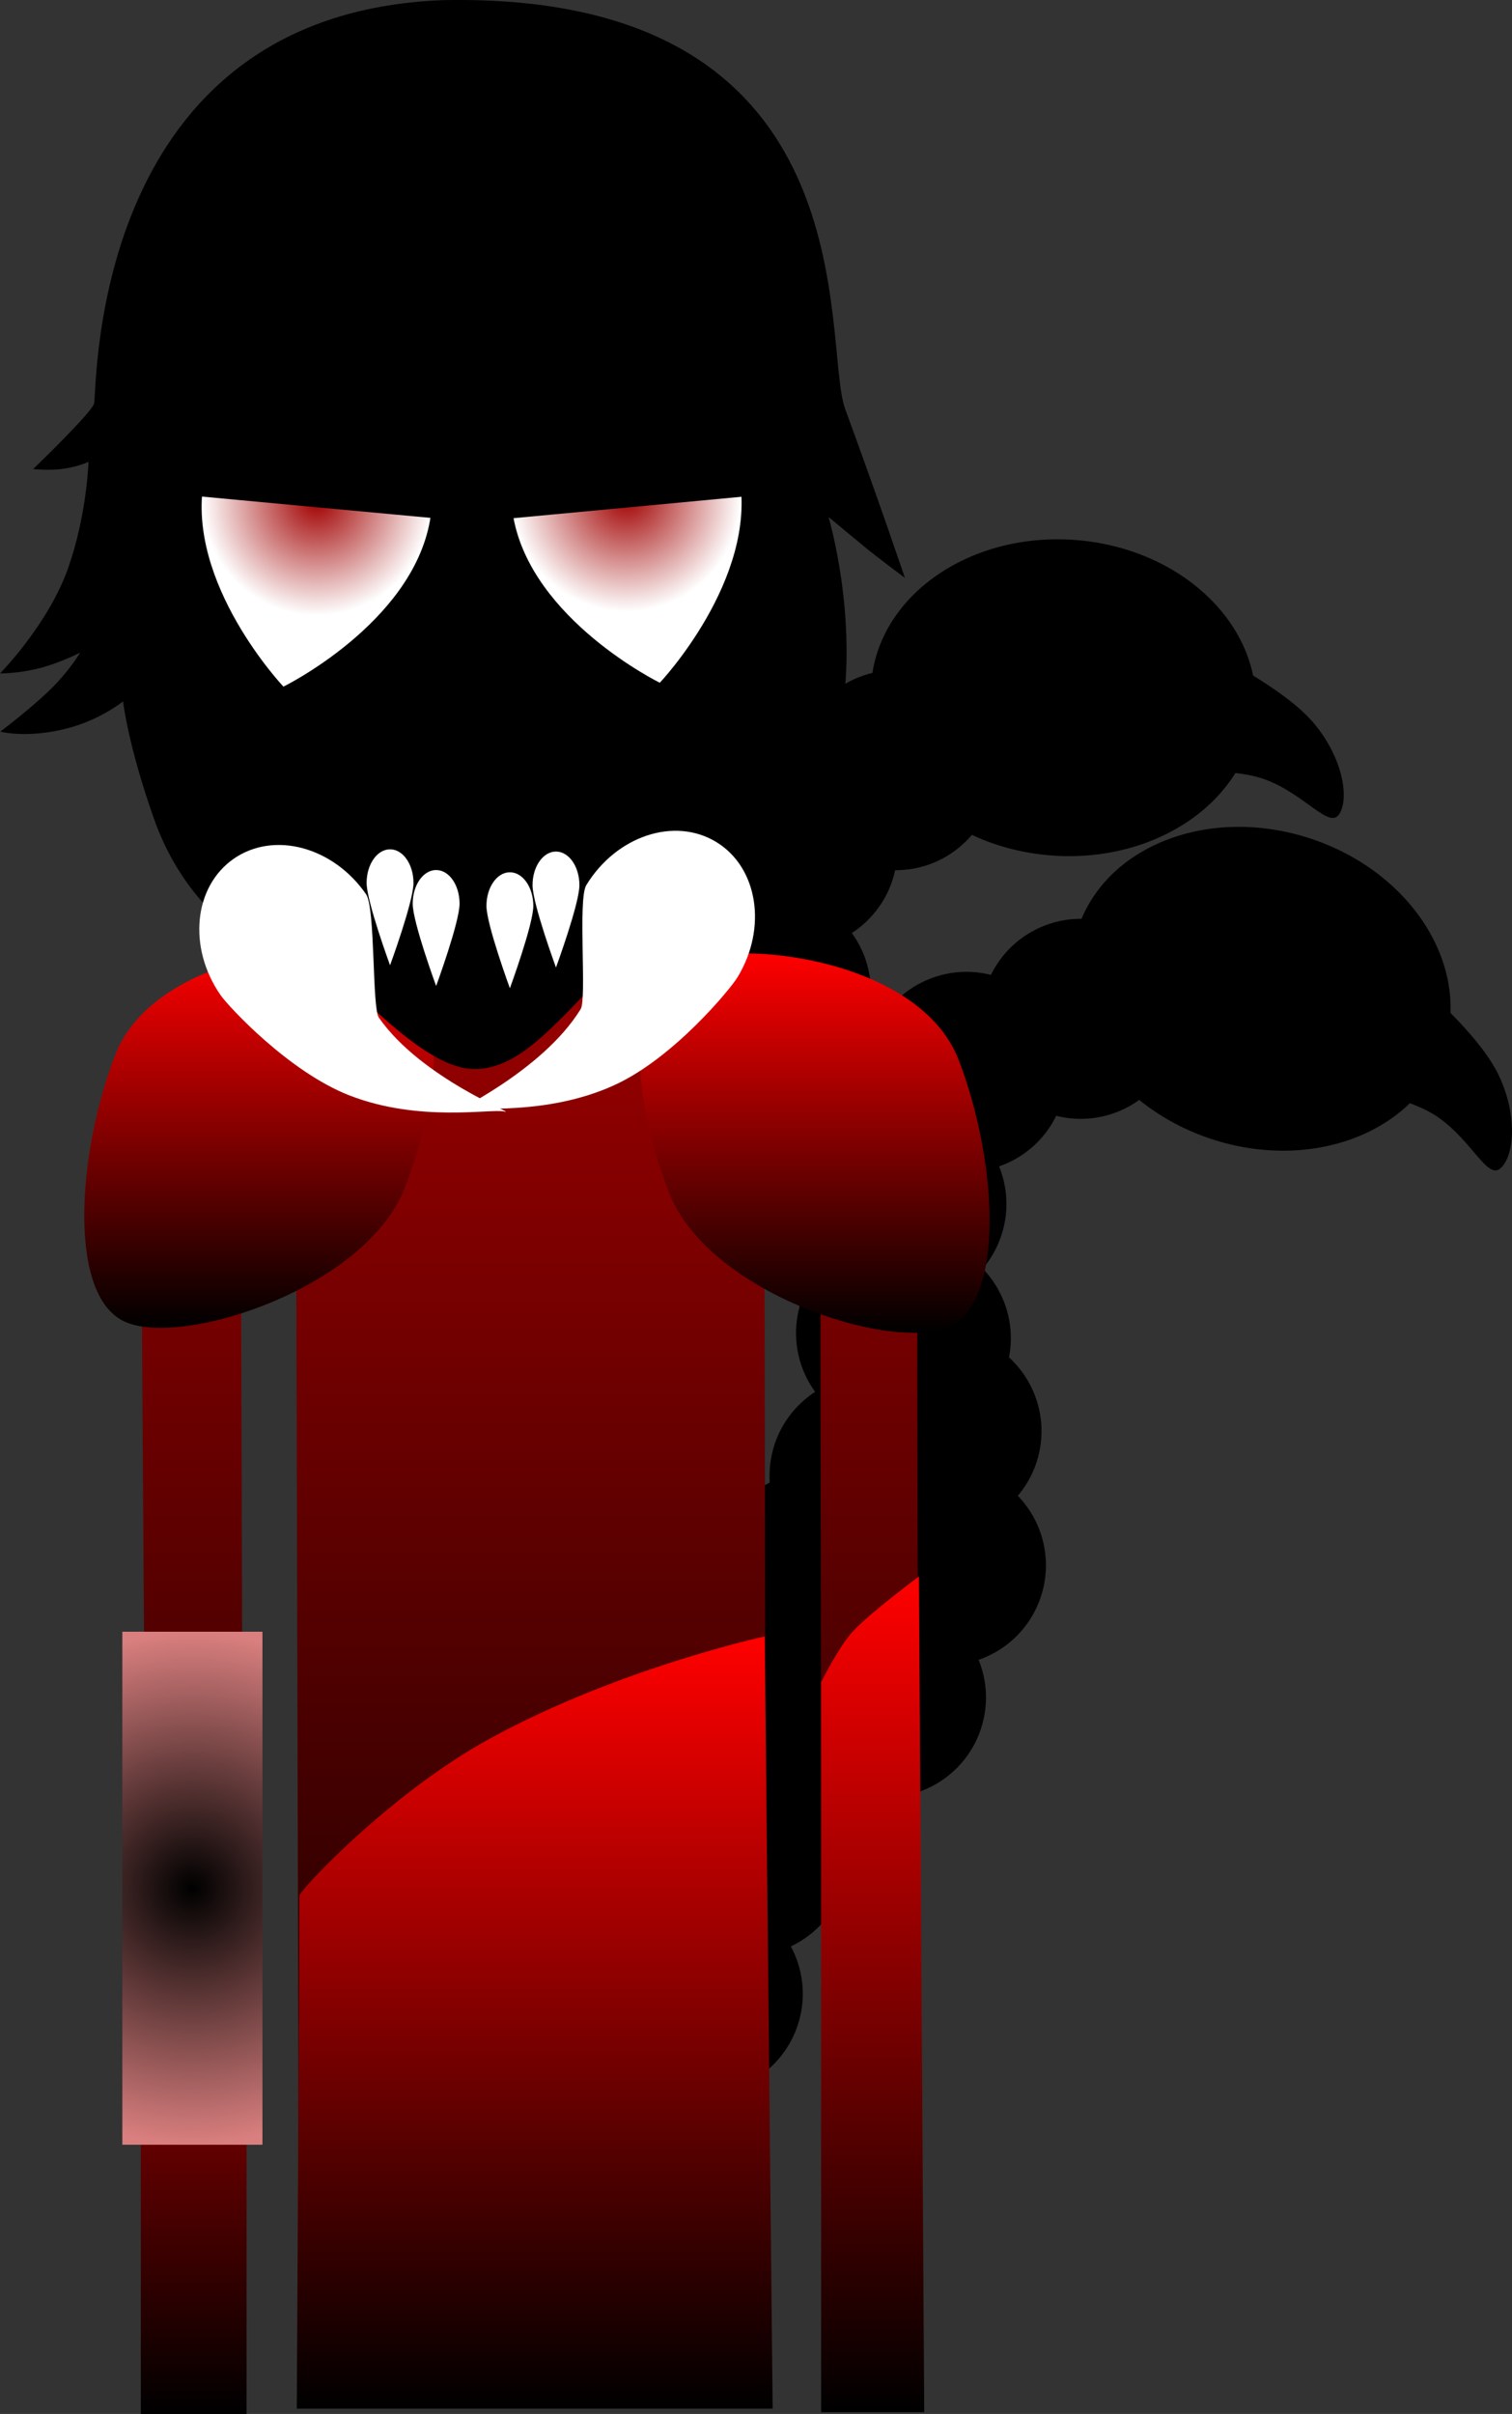 <svg version="1.1" xmlns="http://www.w3.org/2000/svg" xmlns:xlink="http://www.w3.org/1999/xlink" width="156.01" height="248.987" viewBox="0,0,156.01,248.987"><rect x="0" y="0" width="156.01" height="248.987" fill="#333333" stroke="none"/><defs><linearGradient x1="240.011" y1="149.458" x2="240.011" y2="304.498" gradientUnits="userSpaceOnUse" id="color-1"><stop offset="0" stop-color="#a10000"/><stop offset="1" stop-color="#000000"/></linearGradient><linearGradient x1="205.041" y1="233.382" x2="205.041" y2="305.123" gradientUnits="userSpaceOnUse" id="color-2"><stop offset="0" stop-color="#ff0000"/><stop offset="1" stop-color="#000000"/></linearGradient><linearGradient x1="240.229" y1="224.926" x2="240.229" y2="304.577" gradientUnits="userSpaceOnUse" id="color-3"><stop offset="0" stop-color="#ff0000"/><stop offset="1" stop-color="#000000"/></linearGradient><linearGradient x1="275.098" y1="218.742" x2="275.098" y2="304.94" gradientUnits="userSpaceOnUse" id="color-4"><stop offset="0" stop-color="#ff0000"/><stop offset="1" stop-color="#000000"/></linearGradient><radialGradient cx="204.907" cy="250.897" r="26.457" gradientUnits="userSpaceOnUse" id="color-5"><stop offset="0" stop-color="#000000"/><stop offset="1" stop-color="#da7f7f"/></radialGradient><linearGradient x1="211.794" y1="153.956" x2="211.794" y2="193.095" gradientUnits="userSpaceOnUse" id="color-6"><stop offset="0" stop-color="#ff0000"/><stop offset="1" stop-color="#000000"/></linearGradient><linearGradient x1="269.119" y1="154.465" x2="269.119" y2="193.604" gradientUnits="userSpaceOnUse" id="color-7"><stop offset="0" stop-color="#ff0000"/><stop offset="1" stop-color="#000000"/></linearGradient><radialGradient cx="96.641" cy="44.982" r="0.001" gradientUnits="userSpaceOnUse" id="color-8"><stop offset="0" stop-color="#000000"/><stop offset="1" stop-color="#3e3e3e"/></radialGradient><radialGradient cx="249.681" cy="107.379" r="11.844" gradientUnits="userSpaceOnUse" id="color-9"><stop offset="0" stop-color="#a10000"/><stop offset="1" stop-color="#ffffff"/></radialGradient><radialGradient cx="217.755" cy="107.779" r="11.844" gradientUnits="userSpaceOnUse" id="color-10"><stop offset="0" stop-color="#a10000"/><stop offset="1" stop-color="#ffffff"/></radialGradient></defs><g transform="translate(-185.056,-56.136)"><g data-paper-data="{&quot;isPaintingLayer&quot;:true}" fill-rule="nonzero" stroke-linecap="butt" stroke-linejoin="miter" stroke-miterlimit="10" stroke-dasharray="" stroke-dashoffset="0" style="mix-blend-mode: normal"><g fill="#000000" stroke="none" stroke-width="0"><path d="M258.727,217.556c0.426,-5.681 5.377,-9.941 11.058,-9.515c5.681,0.426 9.941,5.377 9.515,11.058c-0.426,5.681 -5.377,9.941 -11.058,9.515c-5.681,-0.426 -9.941,-5.377 -9.515,-11.058z"/><path d="M264.489,207.58c0.426,-5.681 5.377,-9.941 11.058,-9.515c5.681,0.426 9.941,5.377 9.515,11.058c-0.426,5.681 -5.377,9.941 -11.058,9.515c-5.681,-0.426 -9.941,-5.377 -9.515,-11.058z"/><path d="M267.221,192.863c0.426,-5.681 5.377,-9.941 11.058,-9.515c5.681,0.426 9.941,5.377 9.515,11.058c-0.426,5.681 -5.377,9.941 -11.058,9.515c-5.681,-0.426 -9.941,-5.377 -9.515,-11.058z"/><path d="M263.455,179.539c0.426,-5.681 5.377,-9.941 11.058,-9.515c5.681,0.426 9.941,5.377 9.515,11.058c-0.426,5.681 -5.377,9.941 -11.058,9.515c-5.681,-0.426 -9.941,-5.377 -9.515,-11.058z"/><path d="M287.758,136.349c-0.426,5.681 -5.377,9.941 -11.058,9.515c-5.681,-0.426 -9.941,-5.377 -9.515,-11.058c0.426,-5.681 5.377,-9.941 11.058,-9.515c5.681,0.426 9.941,5.377 9.515,11.058z" data-paper-data="{&quot;index&quot;:null}"/><path d="M277.62,144.492c-0.426,5.681 -5.377,9.941 -11.058,9.515c-5.681,-0.426 -9.941,-5.377 -9.515,-11.058c0.426,-5.681 5.377,-9.941 11.058,-9.515c5.681,0.426 9.941,5.377 9.515,11.058z" data-paper-data="{&quot;index&quot;:null}"/><path d="M274.887,159.208c-0.426,5.681 -5.377,9.941 -11.058,9.515c-5.681,-0.426 -9.941,-5.377 -9.515,-11.058c0.426,-5.681 5.377,-9.941 11.058,-9.515c5.681,0.426 9.941,5.377 9.515,11.058z" data-paper-data="{&quot;index&quot;:null}"/><path d="M278.654,172.532c-0.426,5.681 -5.377,9.941 -11.058,9.515c-5.681,-0.426 -9.941,-5.377 -9.515,-11.058c0.426,-5.681 5.377,-9.941 11.058,-9.515c5.681,0.426 9.941,5.377 9.515,11.058z" data-paper-data="{&quot;index&quot;:null}"/><path d="M314.599,129.59c-0.674,8.986 -10.096,15.605 -21.045,14.784c-10.949,-0.821 -19.278,-8.771 -18.604,-17.758c0.674,-8.986 10.096,-15.605 21.045,-14.784c10.949,0.821 19.278,8.771 18.604,17.758z"/><path d="M305.85,135.098c-2.932,-1.95 -3.775,-5.838 -1.883,-8.685c1.893,-2.846 5.804,-3.573 8.737,-1.623c1.288,0.857 5.714,3.265 8.011,6.056c2.932,3.562 3.575,7.681 2.514,9.277c-1.018,1.531 -3.459,-1.973 -7.489,-3.533c-3.463,-1.34 -8.535,-0.591 -9.89,-1.492z"/><path d="M252.38,261.878c-5.6,-1.045 -9.293,-6.432 -8.248,-12.032c1.045,-5.6 6.432,-9.293 12.032,-8.248c5.6,1.045 9.293,6.432 8.248,12.032c-1.045,5.6 -6.432,9.293 -12.032,8.248z" data-paper-data="{&quot;index&quot;:null}"/><path d="M261.875,252.697c-5.6,-1.045 -9.293,-6.432 -8.248,-12.032c1.045,-5.6 6.432,-9.293 12.032,-8.248c5.6,1.045 9.293,6.432 8.248,12.032c-1.045,5.6 -6.432,9.293 -12.032,8.248z" data-paper-data="{&quot;index&quot;:null}"/><path d="M263.008,237.772c-5.6,-1.045 -9.293,-6.432 -8.248,-12.032c1.045,-5.6 6.432,-9.293 12.032,-8.248c5.6,1.045 9.293,6.432 8.248,12.032c-1.045,5.6 -6.432,9.293 -12.032,8.248z" data-paper-data="{&quot;index&quot;:null}"/></g><path d="M188.478,104.514c0,0 6.163,-5.922 6.292,-6.788c0.337,-2.271 -0.168,-40.173 35.968,-41.574c44.636,-0.914 39.015,35.349 41.531,42.19c3.45,9.381 6.157,17.4 6.157,17.4c0,0 -2.767,-2.054 -4.08,-3.134c-1.224,-1.008 -3.801,-3.146 -3.801,-3.146c0,0 3.091,10.348 1.311,20.695c-1.562,9.481 -7.298,17.225 -7.298,17.225l-1.155,-2.347c0,0 -1.023,2.198 -2.16,3.333c-1.137,1.135 -3.439,2.913 -3.439,2.913l-0.092,-3.704c0,0 -7.06,11.018 -24.351,10.872c-16.306,-0.255 -26.072,-10.675 -26.072,-10.675l-0.116,2.655c0,0 -3.895,-3.293 -6.181,-9.708c-2.725,-7.646 -3.239,-12.243 -3.239,-12.243c0,0 -2.339,1.899 -5.717,2.774c-4.233,1.097 -6.947,0.345 -6.947,0.345c0,0 3.608,-2.717 5.584,-4.77c1.76,-1.828 2.647,-3.377 2.647,-3.377c0,0 -2.108,1.085 -4.233,1.618c-2.217,0.556 -4.03,0.531 -4.03,0.531c0,0 4.975,-5.037 7.031,-10.874c1.941,-5.511 2.1,-10.957 2.1,-10.957c0,0 -1.362,0.662 -3.33,0.795c-1.248,0.085 -2.378,-0.049 -2.378,-0.049z" fill="#000000" stroke="none" stroke-width="1.5"/><g fill="#000000" stroke="none" stroke-width="0"><path d="M258.685,236.302c1.778,-5.412 7.607,-8.359 13.019,-6.581c5.412,1.778 8.359,7.607 6.581,13.019c-1.778,5.412 -7.607,8.359 -13.019,6.581c-5.412,-1.778 -8.359,-7.607 -6.581,-13.019z"/><path d="M266.674,228.002c1.778,-5.412 7.607,-8.359 13.019,-6.581c5.412,1.778 8.359,7.607 6.581,13.019c-1.778,5.412 -7.607,8.359 -13.019,6.581c-5.412,-1.778 -8.359,-7.607 -6.581,-13.019z"/><path d="M272.861,214.372c1.778,-5.412 7.607,-8.359 13.019,-6.581c5.412,1.778 8.359,7.607 6.581,13.019c-1.778,5.412 -7.607,8.359 -13.019,6.581c-5.412,-1.778 -8.359,-7.607 -6.581,-13.019z"/><path d="M272.404,200.533c1.778,-5.412 7.607,-8.359 13.019,-6.581c5.412,1.778 8.359,7.607 6.581,13.019c-1.778,5.412 -7.607,8.359 -13.019,6.581c-5.412,-1.778 -8.359,-7.607 -6.581,-13.019z"/><path d="M306.368,164.443c-1.778,5.412 -7.607,8.359 -13.019,6.581c-5.412,-1.778 -8.359,-7.607 -6.581,-13.019c1.778,-5.412 7.607,-8.359 13.019,-6.581c5.412,1.778 8.359,7.607 6.581,13.019z" data-paper-data="{&quot;index&quot;:null}"/><path d="M294.571,169.913c-1.778,5.412 -7.607,8.359 -13.019,6.581c-5.412,-1.778 -8.359,-7.607 -6.581,-13.019c1.778,-5.412 7.607,-8.359 13.019,-6.581c5.412,1.778 8.359,7.607 6.581,13.019z" data-paper-data="{&quot;index&quot;:null}"/><path d="M288.384,183.543c-1.778,5.412 -7.607,8.359 -13.019,6.581c-5.412,-1.778 -8.359,-7.607 -6.581,-13.019c1.778,-5.412 7.607,-8.359 13.019,-6.581c5.412,1.778 8.359,7.607 6.581,13.019z" data-paper-data="{&quot;index&quot;:null}"/><path d="M288.841,197.381c-1.778,5.412 -7.607,8.359 -13.019,6.581c-5.412,-1.778 -8.359,-7.607 -6.581,-13.019c1.778,-5.412 7.607,-8.359 13.019,-6.581c5.412,1.778 8.359,7.607 6.581,13.019z" data-paper-data="{&quot;index&quot;:null}"/><path d="M334.047,164.328c-2.812,8.561 -13.548,12.724 -23.979,9.298c-10.431,-3.426 -16.607,-13.144 -13.795,-21.706c2.812,-8.561 13.548,-12.724 23.979,-9.298c10.431,3.426 16.607,13.144 13.795,21.706z"/><path d="M324.231,167.574c-2.378,-2.597 -2.263,-6.574 0.258,-8.882c2.521,-2.308 6.492,-2.074 8.871,0.523c1.045,1.141 4.763,4.541 6.323,7.803c1.991,4.162 1.625,8.315 0.212,9.609c-1.356,1.242 -2.884,-2.746 -6.422,-5.229c-3.04,-2.133 -8.143,-2.623 -9.242,-3.823z"/><path d="M241.88,277.803c-5.185,-2.359 -7.476,-8.476 -5.117,-13.661c2.359,-5.185 8.476,-7.476 13.661,-5.117c5.185,2.359 7.476,8.476 5.117,13.661c-2.359,5.185 -8.476,7.476 -13.661,5.117z" data-paper-data="{&quot;index&quot;:null}"/><path d="M253.301,271.171c-5.185,-2.359 -7.476,-8.476 -5.117,-13.661c2.359,-5.185 8.476,-7.476 13.661,-5.117c5.185,2.359 7.476,8.476 5.117,13.661c-2.359,5.185 -8.476,7.476 -13.661,5.117z" data-paper-data="{&quot;index&quot;:null}"/><path d="M257.986,256.955c-5.185,-2.359 -7.476,-8.476 -5.117,-13.661c2.359,-5.185 8.476,-7.476 13.661,-5.117c5.185,2.359 7.476,8.476 5.117,13.661c-2.359,5.185 -8.476,7.476 -13.661,5.117z" data-paper-data="{&quot;index&quot;:null}"/></g><path d="M255.049,200.334c-0.571,0 -1.034,-0.463 -1.034,-1.034c0,-0.571 0.463,-1.034 1.034,-1.034c0.571,0 1.034,0.463 1.034,1.034c0,0.571 -0.463,1.034 -1.034,1.034z" fill="#000000" stroke="none" stroke-width="1.5"/><path d="M249.789,204.569c-4.463,-0.314 -6.552,-1.794 -6.17,-2.58c0.118,-0.242 2.846,1.064 6.97,1.305c6.409,0.375 8.51,-0.632 8.51,-0.632v1.346c0,0 -2.413,1.047 -9.311,0.561z" fill="#000000" stroke="#000000" stroke-width="0"/><path d="M221.976,199.3c0,-0.571 0.463,-1.034 1.034,-1.034c0.571,0 1.034,0.463 1.034,1.034c0,0.571 -0.463,1.034 -1.034,1.034c-0.571,0 -1.034,-0.463 -1.034,-1.034z" fill="#000000" stroke="none" stroke-width="1.5"/><path d="M228.27,204.569c-6.897,0.486 -9.311,-0.561 -9.311,-0.561v-1.346c0,0 2.101,1.007 8.51,0.632c4.124,-0.241 6.853,-1.547 6.97,-1.305c0.383,0.786 -1.706,2.266 -6.17,2.58z" fill="#000000" stroke="#000000" stroke-width="0"/><path d="M239.551,261.121c-0.819,0 -1.483,-0.664 -1.483,-1.483c0,-0.819 0.664,-1.483 1.483,-1.483c0.819,0 1.483,0.664 1.483,1.483c0,0.819 -0.664,1.483 -1.483,1.483z" data-paper-data="{&quot;index&quot;:null}" fill="#000000" stroke="none" stroke-width="1.5"/><path d="M200.452,304.392c0,0 -0.635,-94.384 -0.793,-118.012c-0.055,-8.153 8.187,-36.761 40.202,-36.921c31.602,-0.158 39.857,29.487 39.849,36.897c-0.077,46.243 0.654,117.986 0.654,117.986l-10.497,0.096l-0.159,-114.843c0,0 0.075,-3.099 -2.816,-3.154c-3.434,-0.065 -2.945,3.116 -2.945,3.116l0.205,114.87l-48.214,0.072l-0.305,-115.233c0,0 0.279,-2.919 -2.886,-2.934c-3.111,-0.015 -2.816,2.909 -2.816,2.909l0.353,115.067z" fill="url(#color-1)" stroke="#000000" stroke-width="0"/><path d="M199.585,305.123v-71.74h10.911v71.74z" fill="url(#color-2)" stroke="none" stroke-width="0"/><path d="M215.679,304.577c0,0 0.273,-49.413 0.273,-52.919c0,-0.515 9.333,-10.538 19.582,-16.156c13.343,-7.314 28.427,-10.576 28.427,-10.576l0.818,79.651z" fill="url(#color-3)" stroke="none" stroke-width="0"/><path d="M269.779,304.94v-75.286c0,0 1.777,-3.624 3.271,-5.239c1.81,-1.956 6.822,-5.672 6.822,-5.672l0.546,86.197z" fill="url(#color-4)" stroke="none" stroke-width="0"/><path d="M197.679,277.354v-52.913h14.457v52.913z" fill="url(#color-5)" stroke="#000000" stroke-width="0"/><path d="M226.823,178.647c-3.954,10.206 -22.422,16.333 -28.641,13.924c-6.218,-2.409 -5.186,-17.435 -1.232,-27.641c3.954,-10.206 22.037,-12.507 28.255,-10.098c6.218,2.409 5.572,13.609 1.618,23.815z" fill="url(#color-6)" stroke="none" stroke-width="0"/><path d="M255.709,155.341c6.218,-2.409 24.301,-0.108 28.255,10.098c3.954,10.206 4.986,25.232 -1.233,27.641c-6.218,2.409 -24.687,-3.718 -28.641,-13.924c-3.954,-10.206 -4.6,-21.406 1.618,-23.815z" data-paper-data="{&quot;index&quot;:null}" fill="url(#color-7)" stroke="none" stroke-width="0"/><path d="M205.364,115.304c-0.797,-7.272 -0.183,-17.157 -0.183,-17.157c0,0 3.408,-0.144 13.813,-3.563c7.994,-2.627 20.251,-10.104 20.251,-10.104c0,0 -2.068,3.069 -3.271,4.561c-1.279,1.586 -3.853,4.682 -3.853,4.682c0,0 7.784,-1.904 14.525,-5.171c8.458,-3.793 10.405,-6.37 12.806,-4.982c2.834,1.639 1.73,23.141 1.587,28.706c-0.25,5.679 -2.245,9.572 -2.771,12.61c-0.525,3.038 -0.224,6.146 -1.721,16.099c-0.934,6.211 -3.89,9.046 -9.572,14.957c-5.682,5.911 -8.77,9.522 -12.726,9.711c-3.807,0.181 -9.086,-4.828 -14.243,-9.957c-5.491,-5.461 -9.127,-8.205 -10.169,-14.839c-0.938,-5.975 -1.076,-9.881 -1.583,-15.207c-0.371,-3.893 -2.455,-6.374 -2.89,-10.345z" fill="#000000" stroke="#000000" stroke-width="1.5"/><path d="M187.014,86.83z" fill="url(#color-8)" stroke="none" stroke-width="0"/><path d="M238.024,109.478c-1.908,-10.593 8.202,-21.279 8.202,-21.279c0,0 13.203,6.488 15.11,17.081c1.908,10.593 -8.202,21.279 -8.202,21.279c0,0 -13.203,-6.488 -15.11,-17.081z" data-paper-data="{&quot;index&quot;:null}" fill="url(#color-9)" stroke="none" stroke-width="NaN"/><path d="M214.301,126.959c0,0 -10.11,-10.686 -8.202,-21.279c1.908,-10.593 15.11,-17.081 15.11,-17.081c0,0 10.11,10.686 8.202,21.279c-1.908,10.593 -15.11,17.081 -15.11,17.081z" data-paper-data="{&quot;index&quot;:null}" fill="url(#color-10)" stroke="none" stroke-width="NaN"/><path d="M207.808,158.77c-3.39,-4.895 -2.776,-11.192 1.372,-14.064c4.147,-2.872 10.257,-1.231 13.647,3.664c0.971,1.403 0.609,11.716 1.318,12.73c4.44,6.359 14.433,10.039 12.964,9.687c-1.378,-0.33 -8.787,1.157 -16.028,-1.676c-6.236,-2.44 -12.461,-9.168 -13.273,-10.341z" fill="#ffffff" stroke="none" stroke-width="0"/><path d="M248.494,168.04c-7.065,3.247 -14.548,2.192 -15.904,2.601c-1.446,0.437 8.316,-3.816 12.381,-10.422c0.649,-1.054 -0.31,-11.329 0.579,-12.785c3.101,-5.083 9.105,-7.075 13.412,-4.448c4.307,2.627 5.284,8.877 2.184,13.961c-0.743,1.218 -6.567,8.296 -12.652,11.093z" data-paper-data="{&quot;index&quot;:null}" fill="#ffffff" stroke="none" stroke-width="0"/><path d="M222.884,147.206c0,-1.915 1.083,-3.467 2.418,-3.467c1.335,0 2.418,1.552 2.418,3.467c0,1.915 -2.418,8.494 -2.418,8.494c0,0 -2.418,-6.579 -2.418,-8.494z" fill="#ffffff" stroke="none" stroke-width="0"/><path d="M227.639,149.343c0,-1.915 1.083,-3.467 2.418,-3.467c1.335,0 2.418,1.552 2.418,3.467c0,1.915 -2.418,8.494 -2.418,8.494c0,0 -2.418,-6.579 -2.418,-8.494z" fill="#ffffff" stroke="none" stroke-width="0"/><path d="M242.422,155.93c0,0 -2.418,-6.579 -2.418,-8.494c0,-1.915 1.083,-3.467 2.418,-3.467c1.335,0 2.418,1.552 2.418,3.467c0,1.915 -2.418,8.494 -2.418,8.494z" data-paper-data="{&quot;index&quot;:null}" fill="#ffffff" stroke="none" stroke-width="0"/><path d="M237.667,158.068c0,0 -2.418,-6.579 -2.418,-8.494c0,-1.915 1.083,-3.467 2.418,-3.467c1.335,0 2.418,1.552 2.418,3.467c0,1.915 -2.418,8.494 -2.418,8.494z" data-paper-data="{&quot;index&quot;:null}" fill="#ffffff" stroke="none" stroke-width="0"/><path d="M201.375,106.181v-21.395h64.857v21.395l-32.286,3.034z" fill="#000000" stroke="#000000" stroke-width="1.5"/></g></g></svg>